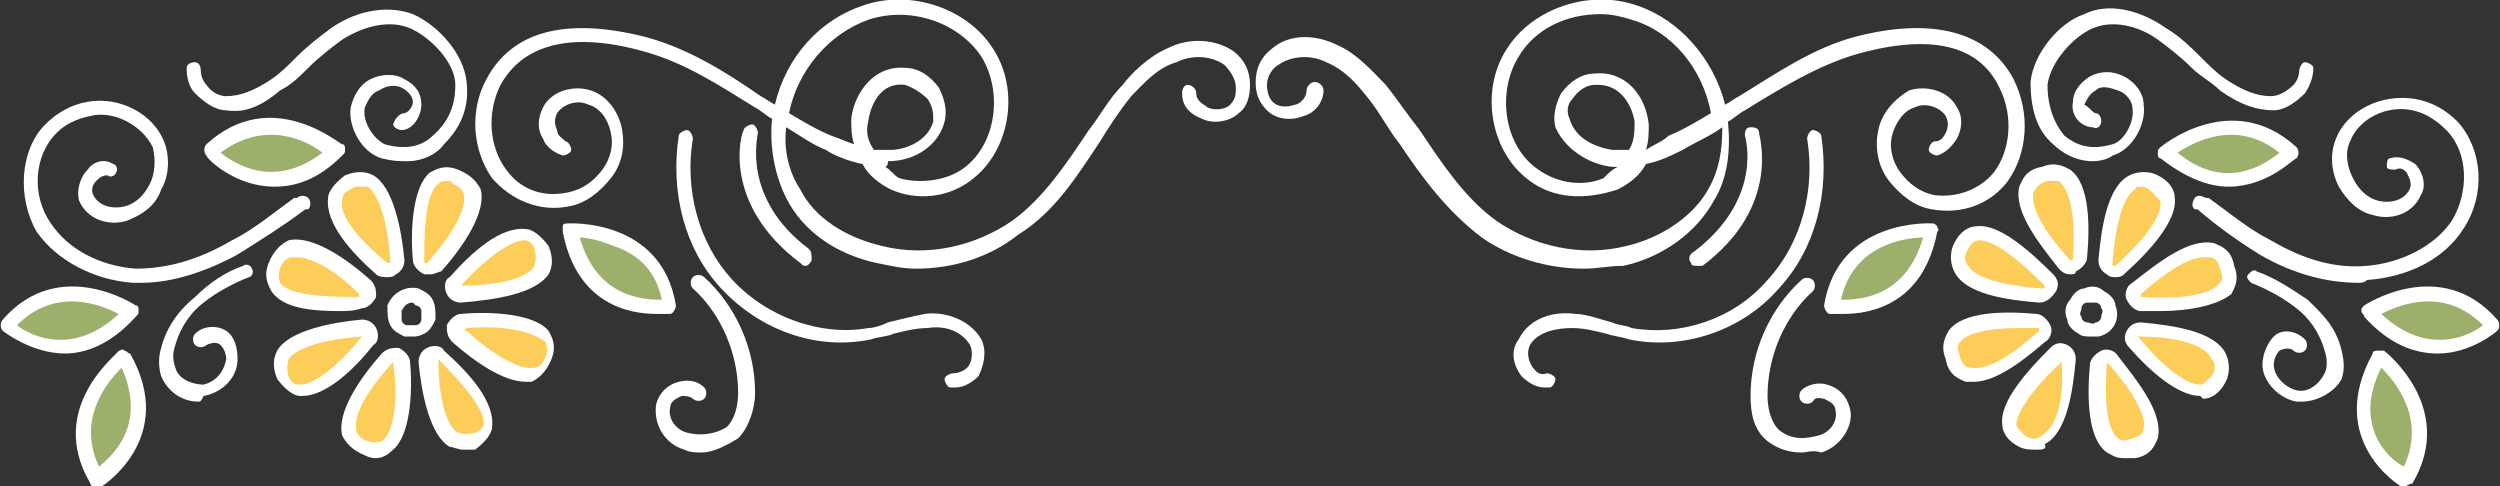 <?xml version="1.0" encoding="utf-8"?>
<!-- Generator: Adobe Illustrator 22.1.0, SVG Export Plug-In . SVG Version: 6.00 Build 0)  -->
<svg version="1.1" id="レイヤー_1" xmlns="http://www.w3.org/2000/svg" xmlns:xlink="http://www.w3.org/1999/xlink" x="0px"
	 y="0px" viewBox="0 0 88.4 17.2" style="enable-background:new 0 0 88.4 17.2;" xml:space="preserve">
<rect x="0" y="0" width="88.4" height="17.2" fill="#333333" stroke="none"/>
<style type="text/css">
	.st0{fill:#FFFFFF;}
	.st1{fill:#FCCD58;}
	.st2{fill:#9CB06B;}
</style>
<g>
	<path class="st0" d="M32.4,9.5c-0.5,0-0.9-0.1-1.4-0.2C29.6,9,28.4,8.2,27.8,7c-0.4-0.8-0.6-1.8-0.5-2.8c-0.2-0.1-0.4-0.3-0.6-0.4
		c-1.3-0.8-2.5-1.6-4-2c-1.8-0.5-4-0.6-5,1.2c-0.5,1-0.4,2.2,0.2,3c0.5,0.7,1.3,1,2.2,0.8c0.5-0.1,0.9-0.4,1.2-0.8
		c0.3-0.4,0.4-0.9,0.3-1.3c-0.1-0.5-0.4-0.9-0.8-1c-0.4-0.2-0.9,0-1.1,0.3c-0.1,0.2-0.1,0.4,0,0.6C19.7,4.8,19.9,4.9,20,5
		c0.1,0,0.2,0.2,0.2,0.3c0,0.1-0.2,0.2-0.3,0.2c-0.3-0.1-0.6-0.3-0.7-0.6c-0.2-0.3-0.2-0.7,0-1.1c0.3-0.6,1.1-0.8,1.7-0.6
		c0.6,0.2,1,0.8,1.1,1.4c0.1,0.6,0,1.2-0.4,1.7c-0.4,0.5-0.9,0.9-1.5,1c-1,0.2-2-0.2-2.7-1c-0.7-1-0.8-2.4-0.2-3.5
		c0.9-1.7,2.8-2.2,5.6-1.5c1.5,0.4,2.8,1.2,4.1,2.1c0.2,0.1,0.3,0.2,0.5,0.3c0.4-1.7,1.6-3,3.1-3.5c1.7-0.6,3.7,0.1,4.6,1.5
		c1,1.5,0.6,3.7-0.8,4.7c-0.8,0.6-1.9,0.7-2.8,0.3c-0.4-0.2-0.8-0.5-1-0.9c-0.5-0.1-1-0.3-1.3-0.5c-0.5-0.2-0.9-0.5-1.4-0.8
		c-0.1,0.8,0.1,1.6,0.5,2.2c0.5,1,1.6,1.7,2.9,2c1.6,0.4,3.3,0,4.6-0.9c1.1-0.8,1.9-2,2.7-3.2c0.4-0.5,0.7-1.1,1.2-1.6
		C40,2.6,40.6,2,41.3,1.7c0.8-0.4,1.7-0.3,2.3,0.1c0.4,0.3,0.6,0.7,0.6,1.2c0,0.4-0.1,0.8-0.4,1c-0.3,0.3-0.9,0.4-1.3,0.2
		C42,4,41.8,3.7,41.8,3.3C41.8,3.1,41.9,3,42,3c0,0,0,0,0,0c0.1,0,0.3,0.1,0.3,0.3c0,0.3,0.3,0.4,0.4,0.5c0.2,0.1,0.6,0.1,0.8-0.1
		c0.2-0.2,0.2-0.4,0.2-0.6c0-0.3-0.2-0.6-0.4-0.8c-0.4-0.3-1.1-0.4-1.7-0.1C40.9,2.4,40.4,3,40,3.4c-0.4,0.5-0.8,1.1-1.1,1.6
		c-0.8,1.2-1.6,2.5-2.9,3.3C35,9.1,33.7,9.5,32.4,9.5z M31.3,5.9c0.2,0.1,0.3,0.3,0.5,0.4C32.5,6.5,33.4,6.4,34,6
		c1.2-0.8,1.5-2.7,0.7-4c-0.8-1.2-2.5-1.8-4-1.3c-1.4,0.5-2.5,1.8-2.8,3.3c0.5,0.3,1,0.6,1.5,0.8c0.3,0.1,0.5,0.2,0.8,0.3
		c-0.1-0.3-0.1-0.6-0.1-0.9c0.1-0.9,0.8-1.9,1.9-1.8c0.5,0,0.9,0.3,1.2,0.7c0.2,0.4,0.3,0.8,0.2,1.2c-0.2,0.8-1,1.4-2,1.4
		C31.4,5.9,31.3,5.9,31.3,5.9z M30.9,5.3c0.2,0,0.4,0,0.6,0C32,5.3,32.8,5,33,4.3C33,4,33,3.8,32.8,3.5C32.6,3.3,32.3,3.1,32,3
		c-0.8-0.1-1.2,0.6-1.3,1.3C30.6,4.7,30.7,5,30.9,5.3z"/>
	<path class="st0" d="M28.5,9.4c-0.1,0-0.1,0-0.2-0.1c-2.8-2.1-2.1-4.6-2-4.7c0-0.1,0.2-0.2,0.3-0.2c0.1,0,0.2,0.2,0.2,0.3l0,0
		c0,0.1-0.6,2.3,1.8,4.1c0.1,0.1,0.1,0.2,0.1,0.4C28.6,9.4,28.5,9.4,28.5,9.4z"/>
	<path class="st0" d="M14.4,5.7c-0.3,0-0.5,0-0.9-0.1c-0.7-0.2-1.2-1.1-1.1-1.8c0.1-0.4,0.3-0.8,0.7-1c0.4-0.2,0.9-0.2,1.2,0
		c0.4,0.2,0.6,0.5,0.6,0.9c0,0.4-0.3,0.9-0.7,0.9c-0.1,0-0.3-0.1-0.3-0.2C14,4.1,14.2,4,14.3,4c0.1,0,0.3-0.2,0.3-0.4
		c0-0.2-0.2-0.4-0.4-0.5C14,3,13.7,3,13.4,3.2c-0.3,0.1-0.4,0.4-0.5,0.6c-0.1,0.5,0.3,1.1,0.7,1.3c0.7,0.2,1.3,0.1,1.7-0.3
		C16,4.2,16.1,3.5,16.1,3c0-0.8-0.9-1.7-1.6-2c-0.7-0.3-1.6-0.1-2.4,0.4c-0.4,0.3-0.8,0.6-1.2,1c-0.3,0.3-0.6,0.6-1,0.8
		C9.2,3.8,8.6,4,8,3.9c-0.4,0-0.8-0.3-1.1-0.6C6.7,3.1,6.6,2.8,6.6,2.4c0-0.1,0.1-0.2,0.3-0.2c0.1,0,0.2,0.1,0.2,0.3
		c0,0.2,0.1,0.4,0.2,0.5C7.5,3.3,7.8,3.4,8,3.4c0.5,0,1-0.2,1.6-0.6c0.3-0.2,0.6-0.5,0.9-0.8c0.4-0.4,0.8-0.7,1.2-1
		c1-0.7,2.1-0.8,2.9-0.5c0.9,0.4,1.8,1.4,1.9,2.4c0.1,0.9-0.2,1.6-0.8,2.2C15.5,5.4,15,5.7,14.4,5.7z"/>
	<path class="st0" d="M14.6,11.9c-0.1,0-0.2,0-0.3,0c-0.2-0.1-0.4-0.2-0.5-0.4c-0.1-0.2-0.1-0.4-0.1-0.7c0.2-0.5,0.7-0.7,1.1-0.6
		c0.2,0.1,0.4,0.2,0.5,0.4c0.1,0.2,0.1,0.4,0.1,0.7l0,0c-0.1,0.2-0.2,0.4-0.4,0.5C14.8,11.9,14.7,11.9,14.6,11.9z M14.6,10.7
		c-0.2,0-0.3,0.1-0.4,0.3c0,0.1,0,0.2,0,0.3c0,0.1,0.1,0.2,0.2,0.2c0.1,0,0.2,0,0.3,0c0.1,0,0.2-0.1,0.2-0.2c0,0,0,0,0,0
		c0-0.1,0-0.2,0-0.3c0-0.1-0.1-0.2-0.2-0.2C14.6,10.7,14.6,10.7,14.6,10.7z"/>
	<path class="st1" d="M14.3,12.9c0-0.3-0.4-0.4-0.5-0.2c-0.8,0.9-2.1,2.7-0.7,3.2C14.3,16.3,14.3,14.1,14.3,12.9z"/>
	<path class="st0" d="M13.3,16.2c-0.1,0-0.2,0-0.4-0.1c-0.5-0.2-0.7-0.5-0.8-0.7c-0.2-0.8,0.6-2,1.4-2.9c0.2-0.2,0.4-0.2,0.6-0.2
		c0.2,0.1,0.4,0.3,0.4,0.5c0.1,1.1,0,2.6-0.6,3.1C13.7,16.1,13.5,16.2,13.3,16.2z M13.9,12.8C13.9,12.8,13.9,12.9,13.9,12.8
		c-1,1.1-1.4,1.9-1.3,2.4c0,0.1,0.1,0.3,0.4,0.4c0.3,0.1,0.4,0,0.5,0C13.9,15.3,14.1,14.3,13.9,12.8L13.9,12.8
		C14,12.9,14,12.9,13.9,12.8C14,12.9,13.9,12.8,13.9,12.8z"/>
	<path class="st1" d="M14.9,9.2c0,0.3,0.4,0.4,0.5,0.2c0.8-0.9,2.1-2.7,0.7-3.2C14.8,5.8,14.8,8,14.9,9.2z"/>
	<path class="st0" d="M15.2,9.7c-0.1,0-0.1,0-0.2,0c-0.2-0.1-0.4-0.3-0.4-0.5l0,0c-0.1-1.1,0-2.6,0.6-3.1c0.2-0.1,0.5-0.3,1-0.1
		c0.5,0.2,0.7,0.5,0.8,0.7c0.2,0.8-0.6,2-1.4,2.9C15.5,9.6,15.4,9.7,15.2,9.7z M15.8,6.4c-0.1,0-0.2,0-0.3,0.1
		c-0.4,0.3-0.5,1.3-0.5,2.7l0,0c0,0,0,0,0,0.1c0,0,0,0,0.1,0c0.9-1,1.4-1.9,1.3-2.4c0-0.1-0.1-0.3-0.4-0.4C16,6.4,15.9,6.4,15.8,6.4
		z"/>
	<path class="st1" d="M12.7,10.7c0.3,0,0.4-0.4,0.2-0.5C12,9.4,10.2,8,9.7,9.4C9.3,10.7,11.5,10.8,12.7,10.7z"/>
	<path class="st0" d="M12,11c-1,0-2-0.1-2.4-0.7c-0.1-0.2-0.3-0.5-0.1-1c0.2-0.5,0.5-0.7,0.7-0.8c0.8-0.2,2,0.6,2.9,1.4
		c0.2,0.2,0.2,0.4,0.2,0.6c-0.1,0.2-0.3,0.4-0.5,0.4C12.5,11,12.3,11,12,11z M10.5,9.1c-0.1,0-0.1,0-0.2,0c-0.1,0-0.3,0.1-0.4,0.4
		c-0.1,0.3,0,0.4,0,0.5c0.3,0.4,1.3,0.5,2.7,0.5l0,0c0,0,0,0,0.1,0c0,0,0,0,0-0.1C11.8,9.5,11,9.1,10.5,9.1z"/>
	<path class="st1" d="M16.4,11.3c-0.3,0-0.4,0.4-0.2,0.5c0.9,0.8,2.7,2.1,3.2,0.7C19.8,11.3,17.6,11.3,16.4,11.3z"/>
	<path class="st0" d="M18.6,13.5c-0.8,0-1.8-0.7-2.6-1.4c-0.2-0.2-0.2-0.4-0.2-0.6c0.1-0.2,0.3-0.4,0.5-0.4c1.1-0.1,2.6,0,3.1,0.6
		c0.1,0.2,0.3,0.5,0.1,1c-0.2,0.5-0.5,0.7-0.7,0.8C18.8,13.5,18.7,13.5,18.6,13.5z M16.5,11.6C16.4,11.6,16.4,11.6,16.5,11.6
		c-0.1,0.1-0.1,0.1,0,0.1c1,0.9,1.9,1.4,2.4,1.3c0.1,0,0.3-0.1,0.4-0.4c0.1-0.3,0-0.4,0-0.5C18.8,11.7,17.8,11.5,16.5,11.6
		L16.5,11.6z M16.4,11.3L16.4,11.3L16.4,11.3z"/>
	<path class="st1" d="M15.7,12.6c-0.2-0.2-0.5,0-0.5,0.3c0.1,1.2,0.4,3.4,1.7,2.7C18.1,14.9,16.6,13.4,15.7,12.6z"/>
	<path class="st0" d="M16.4,15.9c-0.2,0-0.4-0.1-0.5-0.1c-0.7-0.4-1-1.9-1.1-3c0-0.2,0.1-0.4,0.3-0.5c0.2-0.1,0.5-0.1,0.6,0.1l0,0
		c0.9,0.8,1.8,1.8,1.7,2.7c0,0.2-0.2,0.5-0.6,0.8C16.8,15.9,16.6,15.9,16.4,15.9z M15.5,12.7C15.4,12.7,15.4,12.7,15.5,12.7
		C15.4,12.8,15.4,12.8,15.5,12.7c0,1.4,0.3,2.4,0.7,2.6c0.1,0,0.2,0.1,0.6,0c0.3-0.1,0.3-0.3,0.3-0.4C17.1,14.5,16.5,13.7,15.5,12.7
		L15.5,12.7C15.5,12.7,15.5,12.7,15.5,12.7z"/>
	<path class="st1" d="M13.5,9.5c0.2,0.2,0.5,0,0.5-0.3c-0.1-1.2-0.4-3.4-1.7-2.7C11,7.1,12.6,8.7,13.5,9.5z"/>
	<path class="st0" d="M13.7,9.8c-0.1,0-0.3,0-0.4-0.1l0,0c-0.9-0.8-1.8-1.8-1.7-2.7c0-0.2,0.2-0.5,0.6-0.8c0.5-0.2,0.8-0.1,1,0
		c0.7,0.4,1,1.9,1.1,3c0,0.2-0.1,0.4-0.3,0.5C13.9,9.8,13.8,9.8,13.7,9.8z M12.7,6.6c-0.1,0-0.2,0-0.3,0.1c-0.3,0.1-0.3,0.3-0.3,0.4
		c-0.1,0.5,0.5,1.3,1.6,2.2l0,0c0,0,0,0,0.1,0c0,0,0,0,0-0.1c-0.1-1.4-0.4-2.3-0.8-2.6C12.9,6.6,12.8,6.6,12.7,6.6z"/>
	<path class="st1" d="M13,12.1c0.2-0.2,0-0.5-0.3-0.5c-1.2,0.1-3.4,0.4-2.7,1.7C10.6,14.6,12.2,13,13,12.1z"/>
	<path class="st0" d="M10.7,14c0,0-0.1,0-0.1,0c-0.2,0-0.5-0.2-0.8-0.6c-0.2-0.5-0.1-0.8,0-1c0.4-0.7,1.9-1,3-1.1
		c0.2,0,0.4,0.1,0.5,0.3c0.1,0.2,0.1,0.5-0.1,0.6l0,0C12.5,13.1,11.5,14,10.7,14z M12.8,11.9C12.8,11.9,12.8,11.9,12.8,11.9
		c-1.4,0.1-2.3,0.4-2.6,0.8c0,0.1-0.1,0.2,0,0.6c0.1,0.3,0.3,0.3,0.4,0.3C11.1,13.6,11.9,13,12.8,11.9L12.8,11.9
		C12.9,11.9,12.9,11.9,12.8,11.9C12.8,11.9,12.8,11.9,12.8,11.9z"/>
	<path class="st1" d="M16.1,9.9c-0.2,0.2,0,0.5,0.3,0.5c1.2-0.1,3.4-0.4,2.7-1.7C18.5,7.5,16.9,9,16.1,9.9z"/>
	<path class="st0" d="M16.3,10.7c-0.2,0-0.4-0.1-0.5-0.3c-0.1-0.2-0.1-0.5,0.1-0.6l0,0c0.8-0.9,1.8-1.8,2.7-1.7
		c0.2,0,0.5,0.2,0.8,0.6c0.2,0.5,0.1,0.8,0,1C18.9,10.4,17.5,10.6,16.3,10.7C16.4,10.7,16.4,10.7,16.3,10.7z M16.3,10.1
		C16.3,10.1,16.3,10.1,16.3,10.1C16.3,10.2,16.3,10.2,16.3,10.1c1.4,0,2.4-0.3,2.6-0.7c0-0.1,0.1-0.2,0-0.6
		c-0.1-0.3-0.3-0.3-0.4-0.3C18.1,8.5,17.2,9.1,16.3,10.1L16.3,10.1z"/>
	<g>
		<path class="st2" d="M11.9,5.4c0,0-2.3-2-4.4,0C7.5,5.4,9.4,7.6,11.9,5.4z"/>
		<path class="st0" d="M9.7,6.6c-1.4,0-2.4-1-2.4-1.1c-0.1-0.1-0.1-0.3,0-0.4c2.3-2.1,4.7,0,4.8,0c0.1,0,0.1,0.1,0.1,0.2
			c0,0.1,0,0.1-0.1,0.2C11.2,6.4,10.4,6.6,9.7,6.6z M7.8,5.4c0.5,0.4,1.9,1.3,3.6,0C10.9,5,9.4,4.2,7.8,5.4z"/>
	</g>
	<g>
		<path class="st2" d="M20.2,8.2c0,0,3-0.2,3.5,2.7C23.7,10.8,20.8,11.4,20.2,8.2z"/>
		<path class="st0" d="M23.2,11.1c-0.9,0-2.8-0.3-3.3-2.9c0-0.1,0-0.1,0-0.2c0-0.1,0.1-0.1,0.2-0.1c0,0,3.3-0.2,3.8,2.9
			c0,0.1-0.1,0.3-0.2,0.3C23.7,11.1,23.5,11.1,23.2,11.1z M20.5,8.4c0.6,2.1,2.2,2.2,2.9,2.2c-0.2-1-0.8-1.6-1.7-1.9
			C21.2,8.5,20.8,8.4,20.5,8.4z"/>
	</g>
	<path class="st0" d="M5,10c-0.1,0-0.2,0-0.3,0C3.3,9.9,2,9.2,1.3,8.2C0.6,7,0.7,5.3,1.6,4.4C2,4,2.5,3.7,3.1,3.6
		C4.2,3.4,5.4,4,5.8,5C6,5.5,6,6.2,5.7,6.7C5.5,7.3,5,7.6,4.5,7.8C3.9,8,3.1,7.8,2.8,7.1C2.7,6.8,2.8,6.3,3.1,6
		C3.3,5.7,3.7,5.6,4,5.8c0.1,0,0.2,0.2,0.1,0.3c0,0.1-0.2,0.2-0.3,0.1C3.6,6.2,3.5,6.3,3.4,6.4C3.3,6.5,3.2,6.7,3.3,6.9
		C3.5,7.3,4,7.4,4.4,7.3c0.4-0.1,0.7-0.4,0.9-0.8c0.2-0.4,0.2-0.9,0.1-1.3C5,4.4,4,3.9,3.2,4.1C2.7,4.2,2.3,4.4,2,4.7
		C1.2,5.5,1.1,6.9,1.8,7.9c0.6,0.9,1.7,1.5,3,1.6C5.9,9.5,7,9.2,8.2,8.5C9,8.1,9.7,7.5,10.4,7l0.1,0c0.1-0.1,0.3-0.1,0.4,0
		c0.1,0.1,0.1,0.3,0,0.4l-0.1,0C10,8,9.2,8.5,8.4,9C7.3,9.6,6.1,10,5,10z"/>
	<path class="st0" d="M7,14.2c-0.6,0-1.1-0.4-1.3-0.9c-0.1-0.3-0.1-0.7,0-1c0.2-0.8,0.7-1.4,1.2-1.8C7.4,10,8,9.6,8.6,9.4
		c0.1-0.1,0.3,0,0.3,0.1c0.1,0.1,0,0.3-0.1,0.3c-0.5,0.2-1.1,0.5-1.6,0.9c-0.4,0.3-0.8,0.8-1,1.5c-0.1,0.3-0.1,0.5,0,0.8
		c0.1,0.4,0.6,0.6,1,0.6c0.4-0.1,0.7-0.4,0.8-0.9c0-0.2-0.1-0.4-0.2-0.5c-0.1-0.1-0.3-0.1-0.5,0c-0.1,0.1-0.3,0.1-0.4,0
		c-0.1-0.1-0.1-0.3,0-0.4c0.3-0.3,0.8-0.3,1.1-0.1c0.3,0.2,0.4,0.6,0.4,1c0,0.7-0.6,1.2-1.2,1.3C7.1,14.2,7.1,14.2,7,14.2z"/>
	<path class="st0" d="M56,9.5c-1.3,0-2.6-0.4-3.6-1.1c-1.2-0.9-2.1-2.1-2.9-3.3c-0.4-0.5-0.7-1.1-1.1-1.6c-0.4-0.5-0.8-1-1.5-1.3
		c-0.6-0.3-1.3-0.2-1.7,0.1C45,2.4,44.8,2.7,44.8,3c0,0.3,0.1,0.5,0.2,0.6c0.2,0.2,0.5,0.2,0.8,0.1c0.1,0,0.4-0.2,0.4-0.5
		c0-0.1,0.1-0.3,0.3-0.3c0,0,0,0,0,0c0.1,0,0.3,0.1,0.3,0.3c0,0.4-0.3,0.8-0.7,0.9c-0.5,0.2-1,0.1-1.3-0.2c-0.3-0.3-0.4-0.6-0.4-1
		c0-0.5,0.2-0.9,0.6-1.2c0.6-0.5,1.5-0.5,2.3-0.1c0.7,0.3,1.3,1,1.7,1.4c0.4,0.5,0.8,1.1,1.2,1.6c0.8,1.2,1.6,2.4,2.7,3.2
		c1.3,0.9,3,1.3,4.6,0.9c1.3-0.3,2.4-1.1,2.9-2c0.4-0.7,0.5-1.4,0.5-2.2c-0.4,0.3-0.9,0.5-1.4,0.8c-0.4,0.2-0.8,0.4-1.3,0.5
		c-0.2,0.4-0.6,0.7-1,0.9C56,7.1,54.9,7,54.1,6.4c-1.4-1-1.8-3.2-0.8-4.7c0.9-1.4,2.9-2.1,4.6-1.5c1.5,0.5,2.7,1.9,3.1,3.5
		c0.2-0.1,0.3-0.2,0.5-0.3c1.3-0.8,2.6-1.7,4.1-2.1c2.7-0.7,4.7-0.2,5.6,1.5C71.8,4,71.7,5.4,71,6.4c-0.6,0.8-1.6,1.2-2.7,1
		c-0.6-0.1-1.1-0.5-1.5-1c-0.4-0.5-0.5-1.2-0.4-1.7C66.5,4,67,3.5,67.5,3.2c0.6-0.2,1.4,0,1.7,0.6c0.2,0.3,0.2,0.7,0,1.1
		c-0.2,0.3-0.4,0.5-0.7,0.6c-0.1,0-0.3-0.1-0.3-0.2c0-0.1,0.1-0.3,0.2-0.3c0.2,0,0.3-0.1,0.4-0.3c0.1-0.2,0.1-0.4,0-0.6
		c-0.2-0.3-0.7-0.5-1.1-0.3c-0.4,0.1-0.7,0.6-0.8,1c-0.1,0.4,0,0.9,0.3,1.3c0.3,0.4,0.7,0.7,1.2,0.8C69.2,7,70,6.7,70.5,6.1
		c0.6-0.8,0.7-2,0.2-3c-0.9-1.9-3.2-1.7-5-1.2c-1.4,0.4-2.7,1.2-4,2c-0.2,0.1-0.4,0.3-0.6,0.4c0.1,1,0,2-0.5,2.8
		c-0.6,1.1-1.8,2-3.2,2.3C56.9,9.4,56.5,9.5,56,9.5z M56.6,0.5c-1.2,0-2.3,0.5-2.9,1.5c-0.8,1.3-0.5,3.2,0.7,4
		c0.7,0.5,1.6,0.6,2.3,0.3C56.9,6.1,57,6,57.2,5.9c-0.1,0-0.2,0-0.2,0c-0.9-0.1-1.7-0.7-2-1.4c-0.1-0.4,0-0.8,0.2-1.2
		c0.3-0.4,0.7-0.7,1.2-0.7c1.1-0.1,1.8,0.8,1.9,1.8c0,0.3,0,0.6-0.1,0.9C58.5,5.1,58.8,5,59,4.8c0.5-0.2,1-0.5,1.5-0.8
		c-0.3-1.6-1.4-2.9-2.8-3.3C57.4,0.6,57,0.5,56.6,0.5z M56.5,3c0,0-0.1,0-0.1,0c-0.3,0-0.6,0.2-0.8,0.5c-0.2,0.2-0.2,0.5-0.1,0.7
		c0.2,0.7,0.9,1,1.5,1.1c0.2,0,0.4,0,0.6,0c0.2-0.3,0.2-0.7,0.2-1C57.7,3.7,57.3,3,56.5,3z"/>
	<path class="st0" d="M60,9.4c-0.1,0-0.2,0-0.2-0.1c-0.1-0.1-0.1-0.3,0.1-0.4c2.5-1.9,1.8-4.1,1.8-4.1c0-0.1,0-0.3,0.2-0.3
		c0.1,0,0.3,0,0.3,0.2c0,0.1,0.8,2.6-2,4.7C60.1,9.4,60,9.4,60,9.4z"/>
	<path class="st0" d="M74,5.7c-0.6,0-1.1-0.3-1.4-0.6c-0.6-0.5-0.8-1.3-0.8-2.2c0.1-1,1-2.1,1.9-2.4c0.8-0.4,1.9-0.2,2.9,0.5
		c0.5,0.3,0.9,0.7,1.2,1c0.3,0.3,0.6,0.6,0.9,0.8c0.6,0.4,1.1,0.6,1.6,0.6c0.3,0,0.6-0.2,0.8-0.4c0.1-0.1,0.2-0.3,0.2-0.5
		c0-0.1,0.1-0.3,0.2-0.3c0.1,0,0.3,0.1,0.3,0.2c0,0.3-0.1,0.6-0.3,0.9c-0.3,0.3-0.7,0.6-1.1,0.6c-0.6,0-1.2-0.2-1.9-0.7
		c-0.3-0.3-0.7-0.5-1-0.8c-0.4-0.4-0.8-0.7-1.2-1C75.6,0.9,74.7,0.7,74,1c-0.7,0.3-1.5,1.2-1.6,2c0,0.5,0.1,1.2,0.6,1.8
		c0.5,0.4,1,0.5,1.7,0.3c0.4-0.1,0.8-0.8,0.7-1.3c0-0.2-0.2-0.5-0.5-0.6c-0.3-0.1-0.6-0.2-0.8,0c-0.2,0.1-0.3,0.3-0.4,0.5
		C73.9,3.8,74,4,74.1,4c0.1,0,0.2,0.1,0.2,0.3c0,0.1-0.1,0.3-0.3,0.2c-0.4,0-0.8-0.4-0.7-0.9c0-0.4,0.3-0.7,0.6-0.9
		c0.4-0.2,0.8-0.2,1.2,0c0.4,0.2,0.7,0.6,0.7,1c0.1,0.7-0.4,1.6-1.1,1.8C74.6,5.6,74.3,5.7,74,5.7z"/>
	<path class="st0" d="M73.9,11.9c-0.1,0-0.3,0-0.4-0.1c-0.2-0.1-0.4-0.3-0.4-0.5c-0.1-0.2-0.1-0.5,0.1-0.7c0.1-0.2,0.3-0.4,0.5-0.4
		c0.2-0.1,0.5-0.1,0.7,0.1c0.2,0.1,0.4,0.3,0.4,0.5c0.2,0.5-0.1,1-0.6,1.1C74.1,11.9,74,11.9,73.9,11.9z M73.9,10.7c0,0-0.1,0-0.1,0
		c-0.1,0-0.2,0.1-0.2,0.2c0,0.1-0.1,0.2,0,0.3c0,0,0,0,0,0c0,0.1,0.1,0.2,0.2,0.2s0.2,0.1,0.3,0c0.1,0,0.2-0.1,0.2-0.2
		c0-0.1,0.1-0.2,0-0.3c0-0.1-0.1-0.2-0.2-0.2C74,10.7,73.9,10.7,73.9,10.7z"/>
	<path class="st1" d="M74.2,12.9c0-0.3,0.4-0.4,0.5-0.2c0.8,0.9,2.1,2.7,0.7,3.2C74.1,16.3,74.1,14.1,74.2,12.9z"/>
	<path class="st0" d="M75.1,16.2c-0.3,0-0.4-0.1-0.6-0.2c-0.7-0.5-0.7-2-0.6-3.1l0,0c0-0.2,0.2-0.4,0.4-0.5c0.2-0.1,0.5,0,0.6,0.2
		c0.7,0.9,1.6,2,1.4,2.9c-0.1,0.2-0.2,0.6-0.8,0.7C75.4,16.2,75.3,16.2,75.1,16.2z M74.5,12.8C74.5,12.8,74.5,12.9,74.5,12.8
		C74.5,12.9,74.4,12.9,74.5,12.8L74.5,12.8c-0.1,1.4,0,2.4,0.4,2.7c0.1,0.1,0.2,0.1,0.5,0c0.4-0.1,0.4-0.3,0.4-0.4
		C75.9,14.8,75.5,13.9,74.5,12.8C74.5,12.9,74.5,12.8,74.5,12.8z M74.2,12.9L74.2,12.9L74.2,12.9z"/>
	<path class="st1" d="M73.6,9.2c0,0.3-0.4,0.4-0.5,0.2c-0.8-0.9-2.1-2.7-0.7-3.2C73.6,5.8,73.6,8,73.6,9.2z"/>
	<path class="st0" d="M73.2,9.7c-0.2,0-0.3-0.1-0.4-0.2c-0.7-0.9-1.6-2-1.4-2.9c0.1-0.2,0.2-0.6,0.8-0.7c0.5-0.2,0.8,0,1,0.1
		c0.7,0.5,0.7,2,0.6,3.1c0,0,0,0,0,0c0,0.2-0.2,0.4-0.4,0.5C73.4,9.7,73.3,9.7,73.2,9.7z M72.6,6.4c-0.1,0-0.1,0-0.2,0
		C72,6.5,72,6.7,71.9,6.8c-0.1,0.5,0.3,1.3,1.3,2.4c0,0,0,0,0.1,0c0,0,0,0,0-0.1c0.1-1.4-0.1-2.4-0.5-2.7
		C72.8,6.4,72.7,6.4,72.6,6.4z M73.6,9.2L73.6,9.2L73.6,9.2z"/>
	<path class="st1" d="M75.7,10.7c-0.3,0-0.4-0.4-0.2-0.5c0.9-0.8,2.7-2.1,3.2-0.7C79.1,10.7,76.9,10.8,75.7,10.7z"/>
	<path class="st0" d="M76.4,11c-0.2,0-0.5,0-0.7,0l0,0c-0.2,0-0.4-0.2-0.5-0.4c-0.1-0.2,0-0.5,0.2-0.6c0.9-0.7,2-1.6,2.9-1.4
		c0.2,0.1,0.6,0.2,0.7,0.8c0.2,0.5,0,0.8-0.1,1C78.4,10.8,77.4,11,76.4,11z M77.9,9.1c-0.5,0-1.3,0.5-2.2,1.3c0,0,0,0,0,0.1
		c0,0,0,0,0.1,0l0,0c1.4,0.1,2.4-0.1,2.7-0.5c0.1-0.1,0.1-0.2,0-0.5c-0.1-0.4-0.3-0.4-0.4-0.4C78.1,9.1,78,9.1,77.9,9.1z"/>
	<path class="st1" d="M72,11.3c0.3,0,0.4,0.4,0.2,0.5c-0.9,0.8-2.7,2.1-3.2,0.7C68.6,11.3,70.8,11.3,72,11.3z"/>
	<path class="st0" d="M69.8,13.5c-0.1,0-0.2,0-0.3,0c-0.2-0.1-0.6-0.2-0.7-0.8c-0.2-0.5,0-0.8,0.1-1c0.5-0.7,2-0.7,3.1-0.6
		c0.2,0,0.4,0.2,0.5,0.4c0.1,0.2,0,0.5-0.2,0.6C71.6,12.7,70.6,13.5,69.8,13.5z M71.3,11.6c-1,0-1.8,0.2-2,0.5
		c-0.1,0.1-0.1,0.2,0,0.5c0.1,0.4,0.3,0.4,0.4,0.4c0.5,0.1,1.3-0.3,2.4-1.3c0,0,0,0,0-0.1c0,0,0,0-0.1,0l0,0
		C71.8,11.6,71.5,11.6,71.3,11.6z"/>
	<path class="st1" d="M72.8,12.6c0.2-0.2,0.5,0,0.5,0.3c-0.1,1.2-0.4,3.4-1.7,2.7C70.3,14.9,71.9,13.4,72.8,12.6z"/>
	<path class="st0" d="M72,15.9c-0.2,0-0.4,0-0.6-0.1c-0.4-0.2-0.6-0.5-0.6-0.8c-0.1-0.8,0.9-1.9,1.7-2.7l0,0
		c0.2-0.2,0.4-0.2,0.6-0.1c0.2,0.1,0.3,0.3,0.3,0.5c-0.1,1.1-0.3,2.6-1.1,3C72.4,15.9,72.2,15.9,72,15.9z M72.9,12.8
		c-1,0.9-1.6,1.8-1.6,2.2c0,0.1,0.1,0.2,0.3,0.4c0.3,0.2,0.5,0.1,0.6,0C72.7,15.1,73,14.2,72.9,12.8C73,12.8,73,12.8,72.9,12.8
		C73,12.7,73,12.7,72.9,12.8L72.9,12.8z"/>
	<path class="st1" d="M75,9.5c-0.2,0.2-0.5,0-0.5-0.3c0.1-1.2,0.4-3.4,1.7-2.7C77.4,7.1,75.9,8.7,75,9.5z"/>
	<path class="st0" d="M74.8,9.8c-0.1,0-0.2,0-0.3-0.1c-0.2-0.1-0.3-0.3-0.3-0.5c0.1-1.1,0.3-2.6,1.1-3c0.2-0.1,0.6-0.2,1,0
		c0.4,0.2,0.6,0.5,0.6,0.8C77,7.8,76,8.9,75.1,9.7l0,0C75,9.8,74.9,9.8,74.8,9.8z M75,9.5L75,9.5L75,9.5z M75.7,6.6
		c-0.1,0-0.2,0-0.2,0.1c-0.4,0.2-0.7,1.2-0.8,2.6c0,0,0,0,0,0.1c0,0,0,0,0.1,0c1-0.9,1.6-1.7,1.6-2.2c0-0.1-0.1-0.2-0.3-0.4
		C75.9,6.6,75.8,6.6,75.7,6.6z"/>
	<path class="st1" d="M75.4,12.1c-0.2-0.2,0-0.5,0.3-0.5c1.2,0.1,3.4,0.4,2.7,1.7C77.8,14.6,76.2,13,75.4,12.1z"/>
	<path class="st0" d="M77.8,14c-0.8,0-1.8-0.9-2.5-1.7c-0.2-0.2-0.2-0.4-0.1-0.6c0.1-0.2,0.3-0.3,0.5-0.3c1.1,0.1,2.6,0.3,3,1.1
		c0.1,0.2,0.2,0.6,0,1c-0.2,0.4-0.5,0.6-0.8,0.6C77.8,14,77.8,14,77.8,14z M75.6,11.9C75.6,11.9,75.6,11.9,75.6,11.9
		C75.6,11.9,75.6,11.9,75.6,11.9L75.6,11.9c0.9,1.1,1.7,1.7,2.2,1.7c0.1,0,0.2-0.1,0.4-0.3c0.2-0.3,0.1-0.5,0-0.6
		C78,12.2,77,11.9,75.6,11.9C75.7,11.9,75.6,11.9,75.6,11.9z"/>
	<g>
		<path class="st1" d="M72.3,9.9c0.2,0.2,0,0.5-0.3,0.5c-1.2-0.1-3.4-0.4-2.7-1.7C69.9,7.5,71.5,9,72.3,9.9z"/>
		<path class="st0" d="M72.1,10.7C72.1,10.7,72.1,10.7,72.1,10.7c-1.2-0.1-2.6-0.3-3-1.1c-0.1-0.2-0.2-0.6,0-1
			C69.3,8.2,69.6,8,69.9,8c0.8-0.1,1.9,0.9,2.7,1.7l0,0c0.2,0.2,0.2,0.4,0.1,0.6C72.5,10.6,72.3,10.7,72.1,10.7z M70,8.5
			C70,8.5,69.9,8.5,70,8.5c-0.2,0-0.3,0.1-0.4,0.3c-0.2,0.3-0.1,0.5,0,0.6c0.2,0.4,1.2,0.7,2.6,0.8c0,0,0,0,0.1,0c0,0,0,0,0-0.1
			C71.3,9.1,70.5,8.5,70,8.5z"/>
	</g>
	<g>
		<path class="st2" d="M76.6,5.4c0,0,2.3-2,4.4,0C81,5.4,79,7.6,76.6,5.4z"/>
		<path class="st0" d="M78.8,6.6c-0.7,0-1.5-0.3-2.4-1c-0.1,0-0.1-0.1-0.1-0.2c0-0.1,0-0.1,0.1-0.2c0,0,2.5-2.1,4.8,0
			c0.1,0.1,0.1,0.3,0,0.4C81.1,5.6,80.2,6.6,78.8,6.6z M77,5.4c1.7,1.4,3.1,0.4,3.6,0C79.1,4.2,77.6,5,77,5.4z"/>
	</g>
	<g>
		<path class="st2" d="M68.3,8.2c0,0-3-0.2-3.5,2.7C64.8,10.8,67.6,11.4,68.3,8.2z"/>
		<path class="st0" d="M65.2,11.1c-0.3,0-0.5,0-0.5,0c-0.1,0-0.2-0.2-0.2-0.3c0.5-3.1,3.8-2.9,3.8-2.9c0.1,0,0.1,0,0.2,0.1
			c0,0.1,0.1,0.1,0,0.2C68,10.8,66.1,11.1,65.2,11.1z M65.1,10.6c0.7,0,2.3-0.1,2.9-2.2C67.3,8.4,65.5,8.7,65.1,10.6z"/>
	</g>
	<path class="st0" d="M83.4,10c-1.1,0-2.3-0.3-3.5-1c-0.8-0.5-1.5-1-2.2-1.6l-0.1,0c-0.1-0.1-0.1-0.2,0-0.4c0.1-0.1,0.2-0.1,0.4,0
		l0.1,0c0.7,0.5,1.4,1.1,2.2,1.5c1.2,0.7,2.3,1,3.4,0.9c1.2-0.1,2.4-0.7,3-1.6c0.6-1,0.6-2.4-0.2-3.2c-0.3-0.3-0.7-0.6-1.2-0.7
		c-0.9-0.2-1.9,0.3-2.2,1.1c-0.2,0.4-0.1,0.9,0.1,1.3c0.2,0.4,0.5,0.7,0.9,0.8c0.4,0.1,0.9,0,1.1-0.4c0.1-0.2,0-0.4-0.1-0.6
		c-0.1-0.1-0.2-0.2-0.4-0.1c-0.1,0-0.3,0-0.3-0.1c0-0.1,0-0.3,0.1-0.3c0.3-0.1,0.6,0,0.9,0.2c0.3,0.3,0.4,0.8,0.2,1.1
		c-0.3,0.7-1.1,0.9-1.7,0.7c-0.5-0.1-0.9-0.5-1.2-1c-0.3-0.6-0.3-1.2-0.1-1.7c0.4-1,1.6-1.6,2.8-1.4c0.6,0.1,1.1,0.4,1.5,0.8
		c0.9,1,1,2.6,0.2,3.8c-0.7,1.1-2,1.7-3.4,1.8C83.6,10,83.5,10,83.4,10z"/>
	<path class="st0" d="M81.4,14.2c-0.1,0-0.1,0-0.2,0c-0.6-0.1-1.2-0.7-1.2-1.3c0-0.4,0.2-0.8,0.4-1c0.3-0.3,0.8-0.2,1.1,0.1
		c0.1,0.1,0.1,0.3,0,0.4c-0.1,0.1-0.3,0.1-0.4,0c-0.1-0.1-0.3-0.1-0.5,0c-0.1,0.1-0.2,0.3-0.2,0.5c0,0.4,0.4,0.8,0.8,0.9
		c0.4,0.1,0.8-0.2,1-0.6c0.1-0.2,0.1-0.5,0-0.8c-0.2-0.7-0.6-1.2-1-1.5c-0.5-0.4-1.1-0.7-1.6-0.9c-0.1-0.1-0.2-0.2-0.1-0.3
		c0.1-0.1,0.2-0.2,0.3-0.1c0.6,0.2,1.2,0.6,1.8,1c0.4,0.4,1,0.9,1.2,1.8c0.1,0.4,0.1,0.7,0,1C82.6,13.8,82,14.2,81.4,14.2z"/>
	<g>
		<g>
			<path class="st2" d="M4.6,11c0,0-2.5-1.7-4.4,0.5C0.3,11.5,2.4,13.5,4.6,11z"/>
			<path class="st0" d="M2.3,12.5c-1.2,0-2.2-0.8-2.2-0.8c-0.1-0.1-0.1-0.3,0-0.4c2-2.3,4.7-0.5,4.7-0.5c0.1,0,0.1,0.1,0.1,0.2
				c0,0.1,0,0.1-0.1,0.2C3.9,12.2,3,12.5,2.3,12.5z M0.6,11.5c0.5,0.4,2,1.1,3.6-0.4C3.6,10.8,2,10.1,0.6,11.5z"/>
		</g>
		<g>
			<path class="st2" d="M4.4,12.6c0,0-2.4,1.8-0.9,4.3C3.4,16.9,6,15.4,4.4,12.6z"/>
			<path class="st0" d="M3.4,17.2c-0.1,0-0.2,0-0.2-0.1c-1.6-2.7,1-4.6,1-4.7c0.1,0,0.1-0.1,0.2,0c0.1,0,0.1,0.1,0.2,0.1
				c1.7,3-1,4.7-1,4.7C3.5,17.2,3.5,17.2,3.4,17.2z M4.3,13c-0.5,0.5-1.6,1.8-0.8,3.5C4,16.1,5.2,15,4.3,13z"/>
		</g>
	</g>
	<g>
		<g>
			<path class="st2" d="M83.8,11c0,0,2.5-1.7,4.4,0.5C88.2,11.5,86,13.5,83.8,11z"/>
			<path class="st0" d="M86.2,12.5c-0.8,0-1.7-0.3-2.6-1.3c0-0.1-0.1-0.1-0.1-0.2c0-0.1,0-0.1,0.1-0.2c0,0,2.7-1.8,4.7,0.5
				c0.1,0.1,0.1,0.3,0,0.4C88.3,11.7,87.4,12.5,86.2,12.5z M84.2,11.1c1.6,1.5,3.1,0.8,3.6,0.4C86.4,10.1,84.8,10.8,84.2,11.1z"/>
		</g>
		<g>
			<path class="st2" d="M84.1,12.6c0,0,2.4,1.8,0.9,4.3C85,16.9,82.5,15.4,84.1,12.6z"/>
			<path class="st0" d="M85,17.2c0,0-0.1,0-0.1,0c0,0-2.7-1.6-1-4.7c0-0.1,0.1-0.1,0.2-0.1c0.1,0,0.1,0,0.2,0c0,0,2.6,2,1,4.7
				C85.2,17.1,85.1,17.2,85,17.2z M84.2,13c-1,2,0.2,3.2,0.8,3.5C85.8,14.8,84.7,13.5,84.2,13z"/>
		</g>
	</g>
	<path class="st0" d="M33.8,13.7c-0.1,0-0.1,0-0.2,0c-0.1,0-0.2-0.2-0.2-0.3c0-0.1,0.2-0.2,0.3-0.2c0.2,0,0.4-0.1,0.5-0.2
		c0.2-0.2,0.2-0.6,0.1-0.8c-0.3-0.5-0.9-0.7-1.5-0.6c-0.4,0-0.8,0.1-1.2,0.2c-0.2,0.1-0.5,0.1-0.8,0.2c-1.9,0.4-3.9-0.3-5.3-1.8
		c-1.3-1.4-1.8-3.4-1.5-5.4c0-0.1,0.2-0.2,0.3-0.2c0.1,0,0.2,0.2,0.2,0.3c-0.3,1.8,0.2,3.7,1.4,5c1.2,1.3,3.1,2,4.8,1.7
		c0.2,0,0.5-0.1,0.7-0.2c0.4-0.1,0.8-0.2,1.3-0.3c0.7-0.1,1.6,0.2,2,0.9c0.2,0.4,0.1,0.9-0.1,1.3C34.4,13.5,34.1,13.7,33.8,13.7z"/>
	<path class="st0" d="M24.8,16c-0.2,0-0.4,0-0.6-0.1c-0.7-0.2-1.1-0.9-1-1.6c0.1-0.4,0.4-0.7,0.8-0.8c0.4-0.1,0.7,0,0.9,0.2
		c0.1,0.1,0.1,0.3,0,0.4c-0.1,0.1-0.3,0.1-0.4,0c-0.1-0.1-0.3-0.1-0.4-0.1c-0.2,0.1-0.4,0.2-0.4,0.4c-0.1,0.4,0.2,0.8,0.6,0.9
		c0.4,0.1,0.9,0.1,1.4-0.2c0.3-0.3,0.4-0.8,0.4-1.2c0-1.4-0.6-2.8-1.6-3.7c-0.1-0.1-0.1-0.3,0-0.4c0.1-0.1,0.3-0.1,0.4,0
		c1.1,1,1.8,2.5,1.8,4.1c0,0.5-0.2,1.2-0.6,1.6C25.6,15.8,25.2,16,24.8,16z"/>
	<path class="st0" d="M54.6,13.7c-0.3,0-0.6-0.2-0.8-0.4c-0.3-0.4-0.4-0.9-0.1-1.3c0.4-0.8,1.3-1,2-0.9c0.4,0,0.9,0.2,1.3,0.3
		c0.2,0.1,0.5,0.1,0.7,0.2c1.7,0.3,3.6-0.3,4.8-1.7c1.2-1.3,1.7-3.2,1.4-5c0-0.1,0.1-0.3,0.2-0.3c0.1,0,0.3,0.1,0.3,0.2
		c0.3,2-0.2,4-1.5,5.4c-1.3,1.5-3.4,2.2-5.3,1.8c-0.3-0.1-0.5-0.1-0.8-0.2c-0.4-0.1-0.8-0.2-1.2-0.2c-0.5,0-1.2,0.1-1.5,0.6
		C54,12.4,54,12.7,54.2,13c0.1,0.1,0.2,0.3,0.5,0.2c0.1,0,0.3,0.1,0.3,0.2c0,0.1-0.1,0.3-0.2,0.3C54.7,13.7,54.7,13.7,54.6,13.7z"/>
	<path class="st0" d="M63.7,16c-0.4,0-0.8-0.1-1.2-0.4c-0.5-0.4-0.6-1-0.6-1.6c0-1.6,0.7-3.1,1.8-4.1c0.1-0.1,0.3-0.1,0.4,0
		c0.1,0.1,0.1,0.3,0,0.4c-1,0.9-1.6,2.3-1.6,3.7c0,0.4,0.1,0.9,0.4,1.2c0.5,0.4,1,0.3,1.4,0.2c0.4-0.1,0.7-0.5,0.6-0.9
		c0-0.2-0.2-0.3-0.4-0.4c-0.1,0-0.3-0.1-0.4,0.1c-0.1,0.1-0.3,0.1-0.4,0c-0.1-0.1-0.1-0.3,0-0.4c0.2-0.2,0.6-0.3,0.9-0.2
		c0.4,0.1,0.7,0.4,0.8,0.8c0.2,0.6-0.3,1.4-1,1.6C64.1,15.9,63.9,16,63.7,16z"/>
</g>
</svg>
